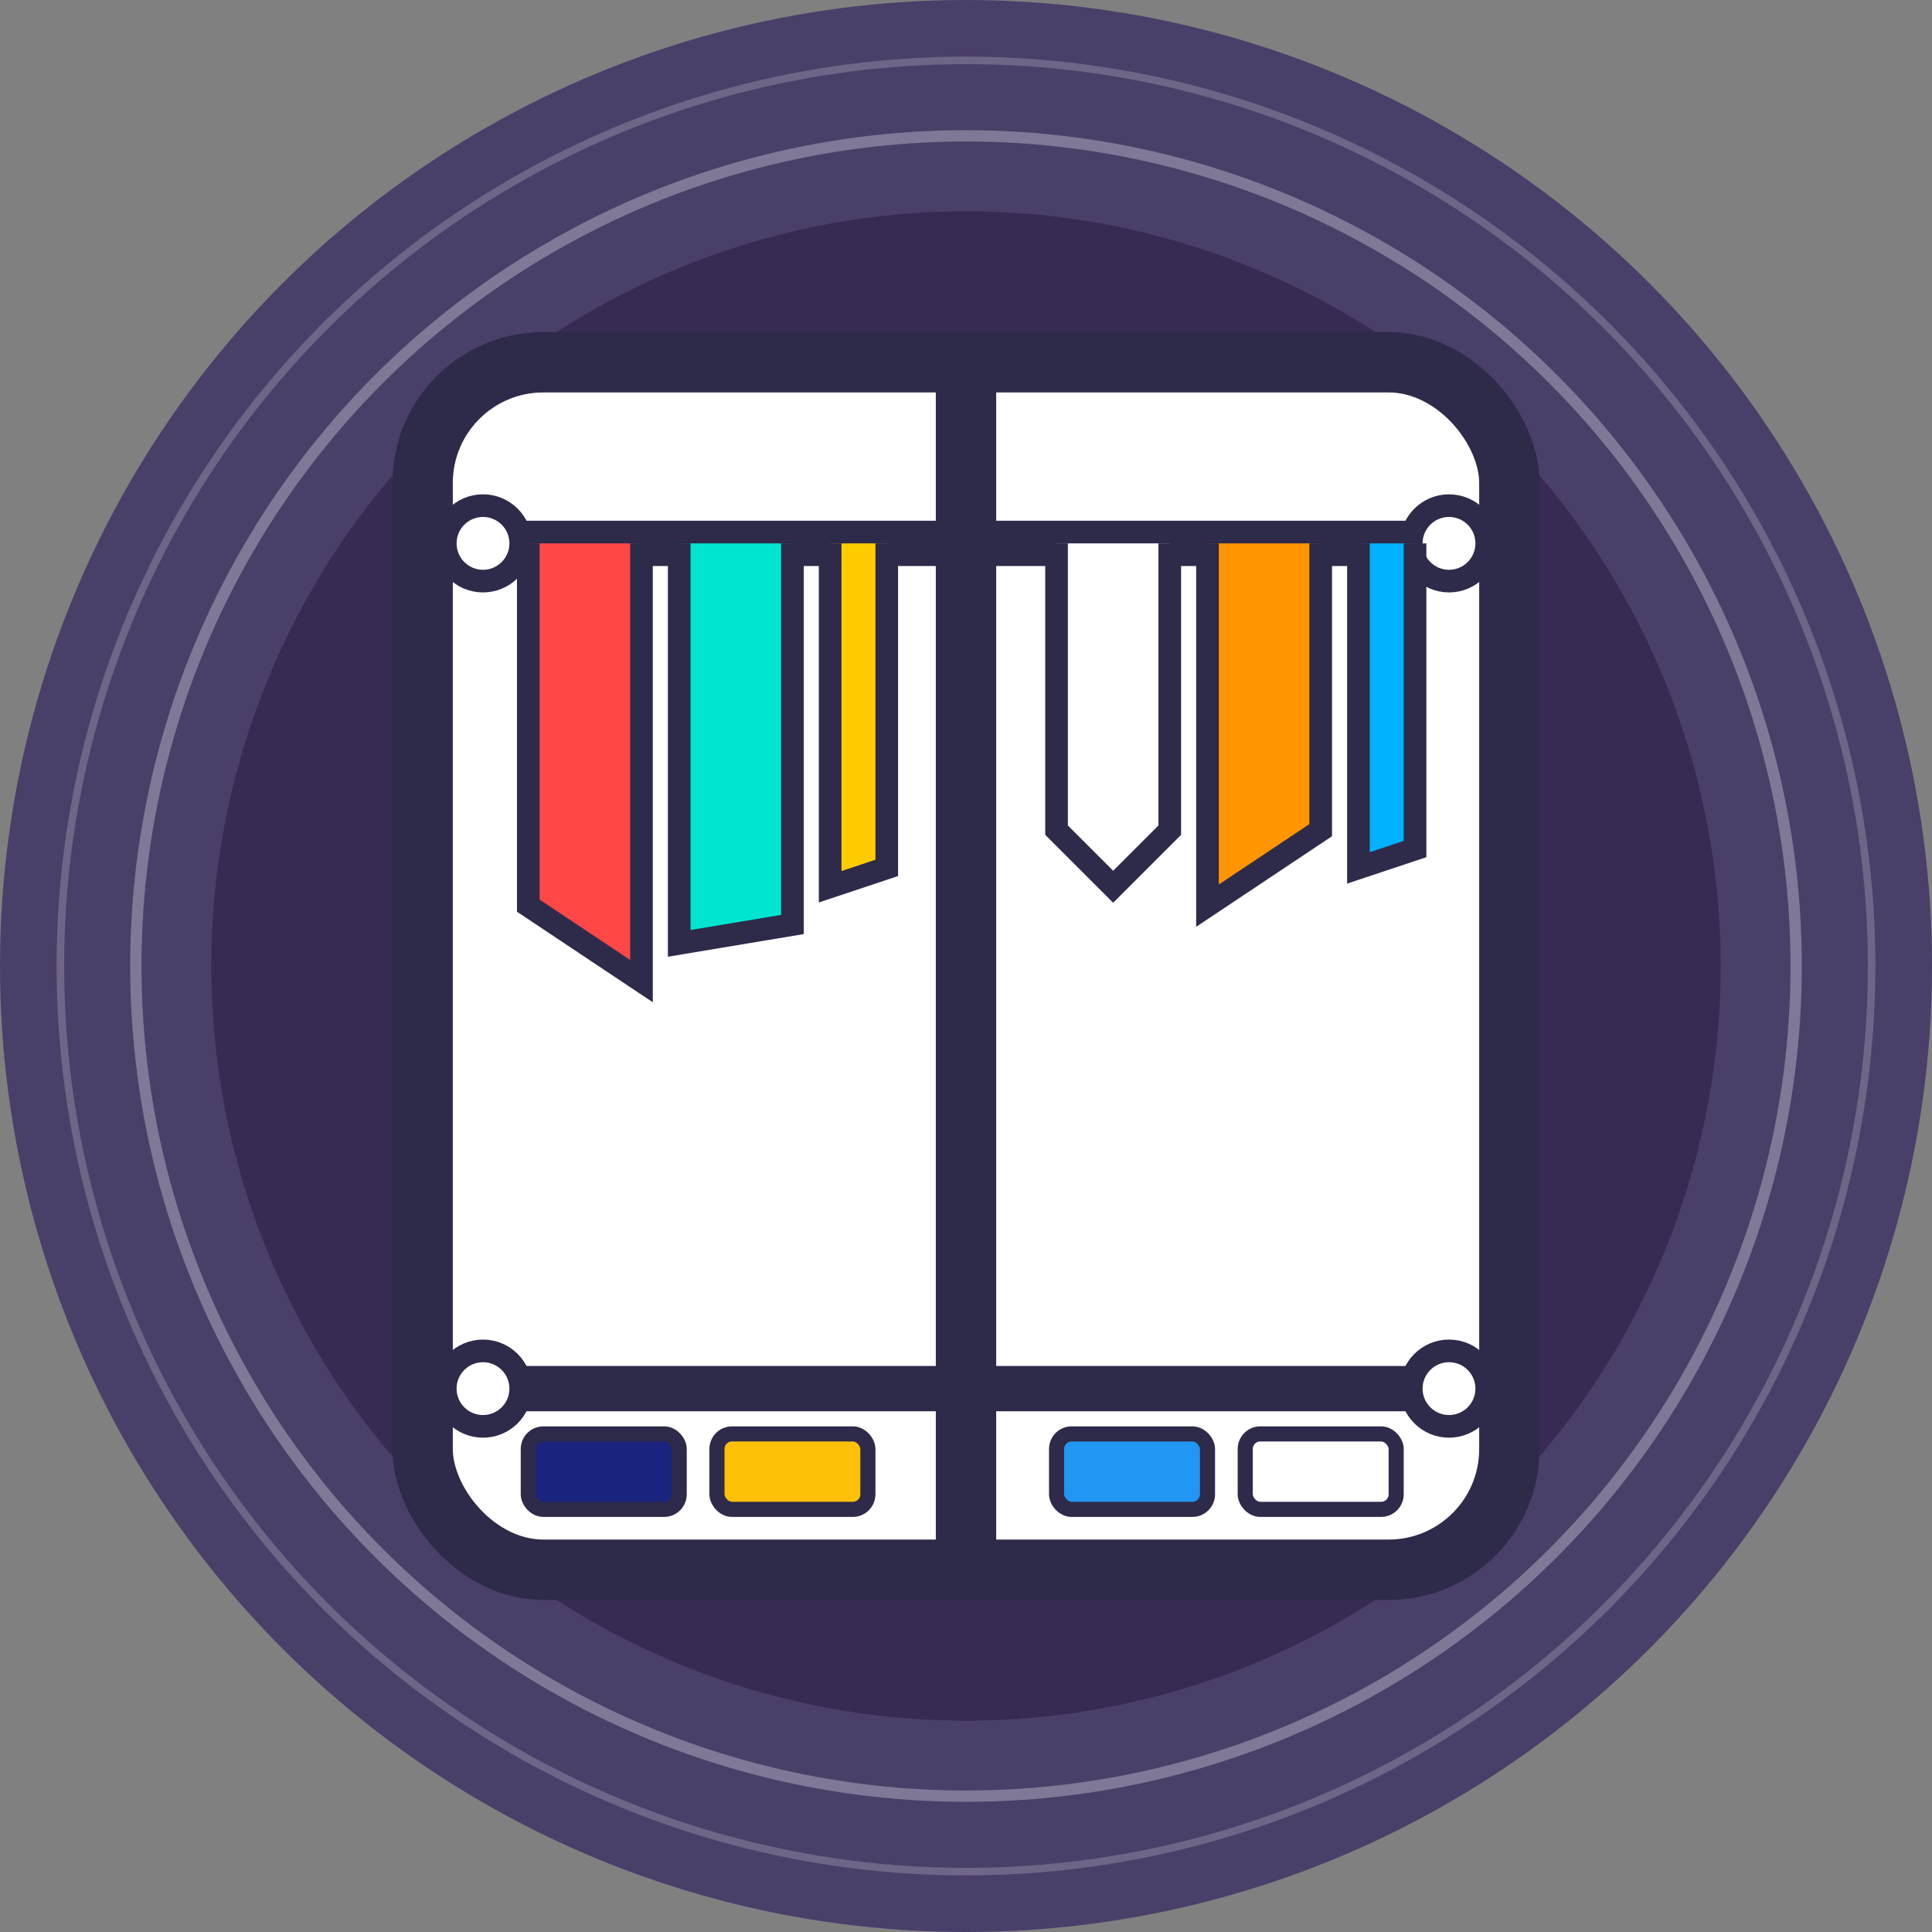 <?xml version="1.0" encoding="UTF-8"?>
<svg width="512" height="512" viewBox="0 0 512 512" fill="none" xmlns="http://www.w3.org/2000/svg">
  <rect x="0" y="0" width="512" height="512" fill="#808080" stroke="none"/>
  <!-- Parlak arka plan daire -->
  <circle cx="256" cy="256" r="256" fill="#4A3F69"/>
  <circle cx="256" cy="256" r="200" fill="#372B54"/>
  
  <!-- Gardırop/Dolap çerçevesi - çok belirgin -->
  <rect x="112" y="96" width="288" height="320" rx="32" fill="#FFFFFF" stroke="#2E2A4A" stroke-width="16"/>
  <line x1="256" y1="96" x2="256" y2="416" stroke="#2E2A4A" stroke-width="16"/>
  
  <!-- Üst raf - belirgin -->
  <line x1="112" y1="144" x2="400" y2="144" stroke="#2E2A4A" stroke-width="12"/>
  <circle cx="128" cy="144" r="10" fill="#FFFFFF" stroke="#2E2A4A" stroke-width="6"/>
  <circle cx="384" cy="144" r="10" fill="#FFFFFF" stroke="#2E2A4A" stroke-width="6"/>
  
  <!-- Alt raf - belirgin -->
  <line x1="112" y1="368" x2="400" y2="368" stroke="#2E2A4A" stroke-width="12"/>
  <circle cx="128" cy="368" r="10" fill="#FFFFFF" stroke="#2E2A4A" stroke-width="6"/>
  <circle cx="384" cy="368" r="10" fill="#FFFFFF" stroke="#2E2A4A" stroke-width="6"/>
  
  <!-- Sol gardırop kısmındaki kıyafetler - daha canlı -->
  <path d="M140 144 L140 240 L170 260 L170 144" fill="#FF4747" stroke="#2E2A4A" stroke-width="6"/> <!-- Kırmızı elbise -->
  <path d="M180 144 L180 250 L210 245 L210 144" fill="#00E5D0" stroke="#2E2A4A" stroke-width="6"/> <!-- Turkuaz elbise -->
  <path d="M220 144 L220 235 L235 230 L235 144" fill="#FFCC00" stroke="#2E2A4A" stroke-width="6"/> <!-- Sarı elbise -->
  
  <!-- Sağ gardırop kısmındaki kıyafetler - daha canlı -->
  <path d="M280 144 L280 220 L295 235 L310 220 L310 144" fill="#FFFFFF" stroke="#2E2A4A" stroke-width="6"/> <!-- Beyaz gömlek -->
  <path d="M320 144 L320 240 L350 220 L350 144" fill="#FF9500" stroke="#2E2A4A" stroke-width="6"/> <!-- Turuncu kıyafet -->
  <path d="M360 144 L360 230 L375 225 L375 144" fill="#00B2FF" stroke="#2E2A4A" stroke-width="6"/> <!-- Mavi kıyafet -->
  
  <!-- Alt kısımdaki katlanmış kıyafetler - daha belirgin -->
  <rect x="140" y="380" width="40" height="20" rx="4" fill="#1A237E" stroke="#2E2A4A" stroke-width="4"/> <!-- Lacivert -->
  <rect x="190" y="380" width="40" height="20" rx="4" fill="#FFC107" stroke="#2E2A4A" stroke-width="4"/> <!-- Sarı -->
  
  <!-- Alt kısımdaki katlanmış kıyafetler - daha belirgin -->
  <rect x="280" y="380" width="40" height="20" rx="4" fill="#2196F3" stroke="#2E2A4A" stroke-width="4"/> <!-- Mavi -->
  <rect x="330" y="380" width="40" height="20" rx="4" fill="#FFFFFF" stroke="#2E2A4A" stroke-width="4"/> <!-- Beyaz -->
  
  <!-- Parlak efekt -->
  <circle cx="256" cy="256" r="220" stroke="#FFFFFF" stroke-width="3" stroke-opacity="0.3" fill="none"/>
  <circle cx="256" cy="256" r="240" stroke="#FFFFFF" stroke-width="2" stroke-opacity="0.2" fill="none"/>
</svg> 